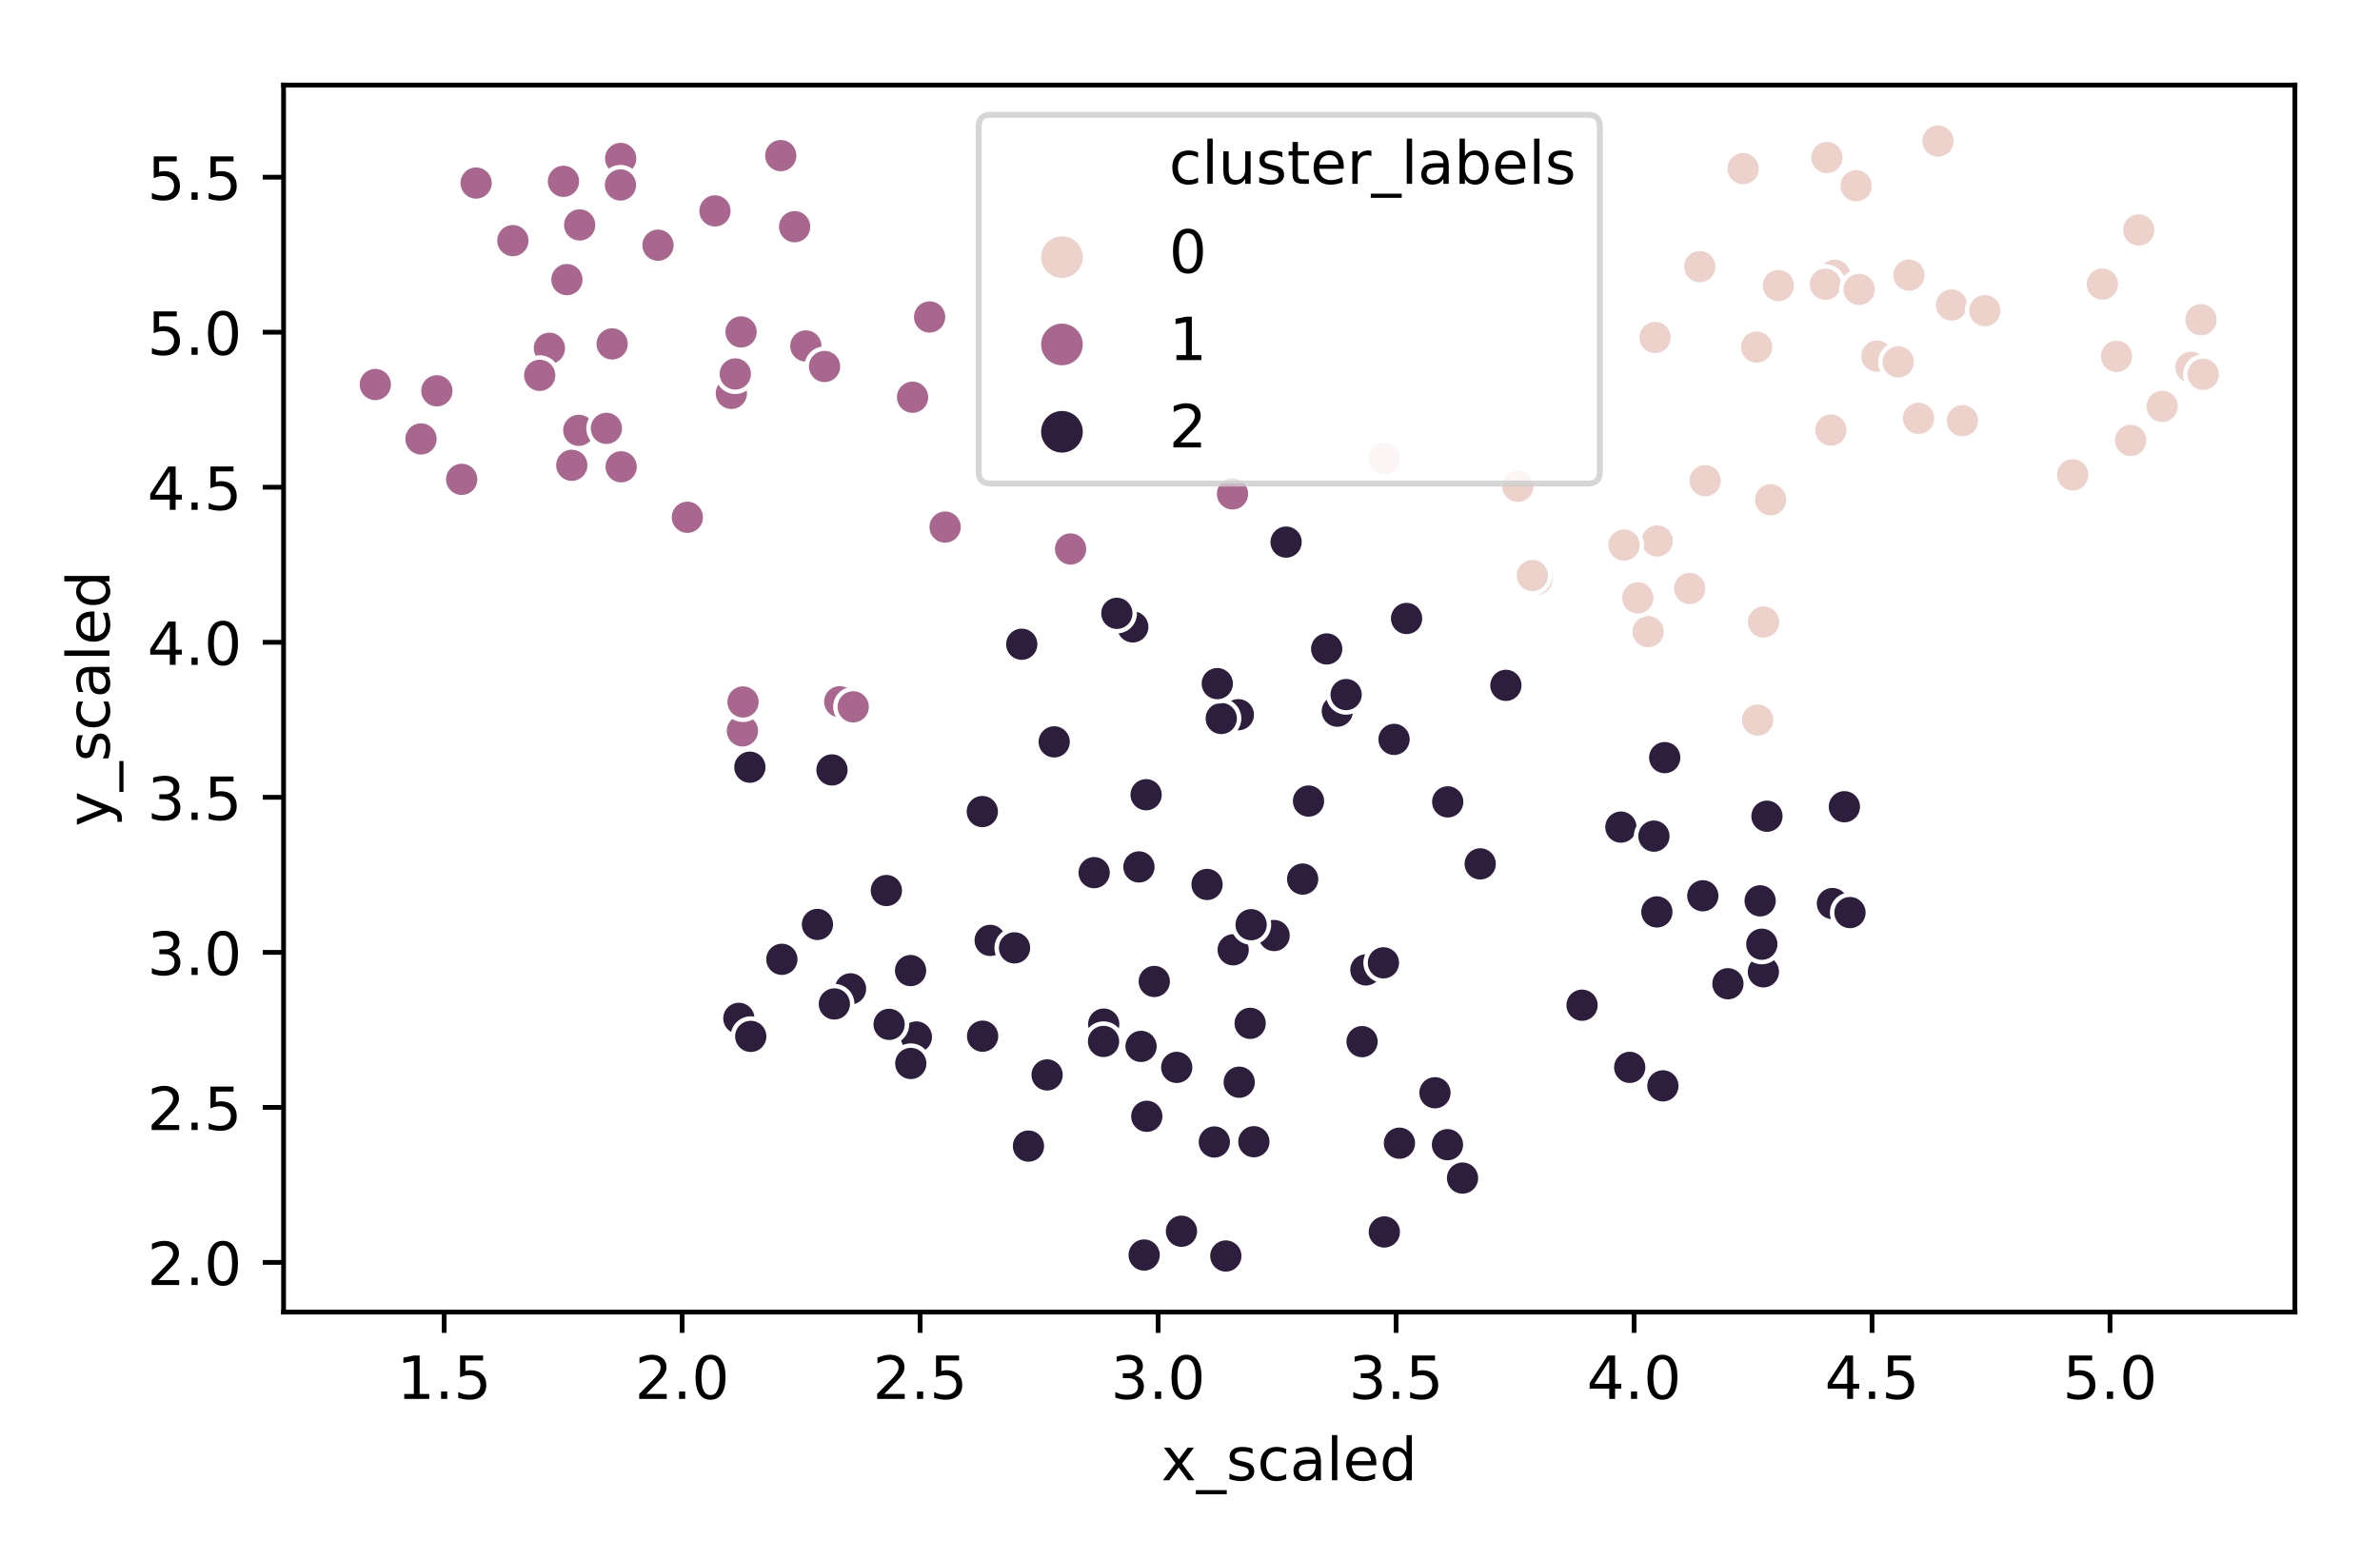 <?xml version="1.0" encoding="utf-8" standalone="no"?>
<!DOCTYPE svg PUBLIC "-//W3C//DTD SVG 1.1//EN"
  "http://www.w3.org/Graphics/SVG/1.1/DTD/svg11.dtd">
<!-- Created with matplotlib (https://matplotlib.org/) -->
<svg height="262pt" version="1.1" viewBox="0 0 400 262" width="400pt" xmlns="http://www.w3.org/2000/svg" xmlns:xlink="http://www.w3.org/1999/xlink">
 <defs>
  <style type="text/css">
*{stroke-linecap:butt;stroke-linejoin:round;}
  </style>
 </defs>
 <g id="figure_1">
  <g id="patch_1">
   <path d="M 0 262 
L 400 262 
L 400 0 
L 0 0 
z
" style="fill:#ffffff;"/>
  </g>
  <g id="axes_1">
   <g id="patch_2">
    <path d="M 47.659 220.566 
L 385.7 220.566 
L 385.7 14.3 
L 47.659 14.3 
z
" style="fill:#ffffff;"/>
   </g>
   <g id="PathCollection_1">
    <defs>
     <path d="M 0 3 
C 0.796 3 1.559 2.684 2.121 2.121 
C 2.684 1.559 3 0.796 3 0 
C 3 -0.796 2.684 -1.559 2.121 -2.121 
C 1.559 -2.684 0.796 -3 0 -3 
C -0.796 -3 -1.559 -2.684 -2.121 -2.121 
C -2.684 -1.559 -3 -0.796 -3 0 
C -3 0.796 -2.684 1.559 -2.121 2.121 
C -1.559 2.684 -0.796 3 0 3 
z
" id="C0_0_338208c3b7"/>
    </defs>
    <g clip-path="url(#pda9741f169)">
     <use style="fill:#2d1e3e;stroke:#ffffff;stroke-width:0.75;" x="131.404" xlink:href="#C0_0_338208c3b7" y="161.267"/>
    </g>
    <g clip-path="url(#pda9741f169)">
     <use style="fill:#2d1e3e;stroke:#ffffff;stroke-width:0.75;" x="154.012" xlink:href="#C0_0_338208c3b7" y="174.325"/>
    </g>
    <g clip-path="url(#pda9741f169)">
     <use style="fill:#a9678f;stroke:#ffffff;stroke-width:0.75;" x="141.134" xlink:href="#C0_0_338208c3b7" y="117.968"/>
    </g>
    <g clip-path="url(#pda9741f169)">
     <use style="fill:#a9678f;stroke:#ffffff;stroke-width:0.75;" x="124.472" xlink:href="#C0_0_338208c3b7" y="118.659"/>
    </g>
    <g clip-path="url(#pda9741f169)">
     <use style="fill:#2d1e3e;stroke:#ffffff;stroke-width:0.75;" x="278.469" xlink:href="#C0_0_338208c3b7" y="153.304"/>
    </g>
    <g clip-path="url(#pda9741f169)">
     <use style="fill:#2d1e3e;stroke:#ffffff;stroke-width:0.75;" x="235.199" xlink:href="#C0_0_338208c3b7" y="192.18"/>
    </g>
    <g clip-path="url(#pda9741f169)">
     <use style="fill:#2d1e3e;stroke:#ffffff;stroke-width:0.75;" x="124.177" xlink:href="#C0_0_338208c3b7" y="171.195"/>
    </g>
    <g clip-path="url(#pda9741f169)">
     <use style="fill:#2d1e3e;stroke:#ffffff;stroke-width:0.75;" x="243.314" xlink:href="#C0_0_338208c3b7" y="134.803"/>
    </g>
    <g clip-path="url(#pda9741f169)">
     <use style="fill:#2d1e3e;stroke:#ffffff;stroke-width:0.75;" x="309.978" xlink:href="#C0_0_338208c3b7" y="135.62"/>
    </g>
    <g clip-path="url(#pda9741f169)">
     <use style="fill:#2d1e3e;stroke:#ffffff;stroke-width:0.75;" x="232.66" xlink:href="#C0_0_338208c3b7" y="207.1"/>
    </g>
    <g clip-path="url(#pda9741f169)">
     <use style="fill:#2d1e3e;stroke:#ffffff;stroke-width:0.75;" x="307.972" xlink:href="#C0_0_338208c3b7" y="151.892"/>
    </g>
    <g clip-path="url(#pda9741f169)">
     <use style="fill:#2d1e3e;stroke:#ffffff;stroke-width:0.75;" x="126.03" xlink:href="#C0_0_338208c3b7" y="128.972"/>
    </g>
    <g clip-path="url(#pda9741f169)">
     <use style="fill:#edd1cb;stroke:#ffffff;stroke-width:0.75;" x="276.996" xlink:href="#C0_0_338208c3b7" y="106.189"/>
    </g>
    <g clip-path="url(#pda9741f169)">
     <use style="fill:#edd1cb;stroke:#ffffff;stroke-width:0.75;" x="278.517" xlink:href="#C0_0_338208c3b7" y="90.941"/>
    </g>
    <g clip-path="url(#pda9741f169)">
     <use style="fill:#2d1e3e;stroke:#ffffff;stroke-width:0.75;" x="148.969" xlink:href="#C0_0_338208c3b7" y="149.706"/>
    </g>
    <g clip-path="url(#pda9741f169)">
     <use style="fill:#a9678f;stroke:#ffffff;stroke-width:0.75;" x="207.145" xlink:href="#C0_0_338208c3b7" y="83.028"/>
    </g>
    <g clip-path="url(#pda9741f169)">
     <use style="fill:#2d1e3e;stroke:#ffffff;stroke-width:0.75;" x="139.826" xlink:href="#C0_0_338208c3b7" y="129.431"/>
    </g>
    <g clip-path="url(#pda9741f169)">
     <use style="fill:#2d1e3e;stroke:#ffffff;stroke-width:0.75;" x="296.966" xlink:href="#C0_0_338208c3b7" y="137.213"/>
    </g>
    <g clip-path="url(#pda9741f169)">
     <use style="fill:#2d1e3e;stroke:#ffffff;stroke-width:0.75;" x="153.073" xlink:href="#C0_0_338208c3b7" y="178.779"/>
    </g>
    <g clip-path="url(#pda9741f169)">
     <use style="fill:#2d1e3e;stroke:#ffffff;stroke-width:0.75;" x="296.367" xlink:href="#C0_0_338208c3b7" y="163.375"/>
    </g>
    <g clip-path="url(#pda9741f169)">
     <use style="fill:#2d1e3e;stroke:#ffffff;stroke-width:0.75;" x="171.724" xlink:href="#C0_0_338208c3b7" y="108.303"/>
    </g>
    <g clip-path="url(#pda9741f169)">
     <use style="fill:#2d1e3e;stroke:#ffffff;stroke-width:0.75;" x="207.256" xlink:href="#C0_0_338208c3b7" y="159.671"/>
    </g>
    <g clip-path="url(#pda9741f169)">
     <use style="fill:#2d1e3e;stroke:#ffffff;stroke-width:0.75;" x="172.851" xlink:href="#C0_0_338208c3b7" y="192.668"/>
    </g>
    <g clip-path="url(#pda9741f169)">
     <use style="fill:#2d1e3e;stroke:#ffffff;stroke-width:0.75;" x="224.761" xlink:href="#C0_0_338208c3b7" y="119.552"/>
    </g>
    <g clip-path="url(#pda9741f169)">
     <use style="fill:#2d1e3e;stroke:#ffffff;stroke-width:0.75;" x="190.383" xlink:href="#C0_0_338208c3b7" y="105.388"/>
    </g>
    <g clip-path="url(#pda9741f169)">
     <use style="fill:#2d1e3e;stroke:#ffffff;stroke-width:0.75;" x="153.038" xlink:href="#C0_0_338208c3b7" y="163.161"/>
    </g>
    <g clip-path="url(#pda9741f169)">
     <use style="fill:#2d1e3e;stroke:#ffffff;stroke-width:0.75;" x="248.775" xlink:href="#C0_0_338208c3b7" y="145.225"/>
    </g>
    <g clip-path="url(#pda9741f169)">
     <use style="fill:#2d1e3e;stroke:#ffffff;stroke-width:0.75;" x="226.239" xlink:href="#C0_0_338208c3b7" y="116.765"/>
    </g>
    <g clip-path="url(#pda9741f169)">
     <use style="fill:#2d1e3e;stroke:#ffffff;stroke-width:0.75;" x="185.498" xlink:href="#C0_0_338208c3b7" y="172.16"/>
    </g>
    <g clip-path="url(#pda9741f169)">
     <use style="fill:#2d1e3e;stroke:#ffffff;stroke-width:0.75;" x="165.094" xlink:href="#C0_0_338208c3b7" y="136.431"/>
    </g>
    <g clip-path="url(#pda9741f169)">
     <use style="fill:#2d1e3e;stroke:#ffffff;stroke-width:0.75;" x="234.295" xlink:href="#C0_0_338208c3b7" y="124.298"/>
    </g>
    <g clip-path="url(#pda9741f169)">
     <use style="fill:#2d1e3e;stroke:#ffffff;stroke-width:0.75;" x="193.997" xlink:href="#C0_0_338208c3b7" y="164.991"/>
    </g>
    <g clip-path="url(#pda9741f169)">
     <use style="fill:#2d1e3e;stroke:#ffffff;stroke-width:0.75;" x="236.4" xlink:href="#C0_0_338208c3b7" y="103.97"/>
    </g>
    <g clip-path="url(#pda9741f169)">
     <use style="fill:#2d1e3e;stroke:#ffffff;stroke-width:0.75;" x="229.559" xlink:href="#C0_0_338208c3b7" y="163.051"/>
    </g>
    <g clip-path="url(#pda9741f169)">
     <use style="fill:#2d1e3e;stroke:#ffffff;stroke-width:0.75;" x="232.509" xlink:href="#C0_0_338208c3b7" y="161.857"/>
    </g>
    <g clip-path="url(#pda9741f169)">
     <use style="fill:#2d1e3e;stroke:#ffffff;stroke-width:0.75;" x="286.185" xlink:href="#C0_0_338208c3b7" y="150.589"/>
    </g>
    <g clip-path="url(#pda9741f169)">
     <use style="fill:#2d1e3e;stroke:#ffffff;stroke-width:0.75;" x="295.82" xlink:href="#C0_0_338208c3b7" y="151.437"/>
    </g>
    <g clip-path="url(#pda9741f169)">
     <use style="fill:#2d1e3e;stroke:#ffffff;stroke-width:0.75;" x="214.138" xlink:href="#C0_0_338208c3b7" y="157.27"/>
    </g>
    <g clip-path="url(#pda9741f169)">
     <use style="fill:#2d1e3e;stroke:#ffffff;stroke-width:0.75;" x="208.126" xlink:href="#C0_0_338208c3b7" y="120.149"/>
    </g>
    <g clip-path="url(#pda9741f169)">
     <use style="fill:#2d1e3e;stroke:#ffffff;stroke-width:0.75;" x="205.253" xlink:href="#C0_0_338208c3b7" y="120.783"/>
    </g>
    <g clip-path="url(#pda9741f169)">
     <use style="fill:#2d1e3e;stroke:#ffffff;stroke-width:0.75;" x="187.707" xlink:href="#C0_0_338208c3b7" y="103.109"/>
    </g>
    <g clip-path="url(#pda9741f169)">
     <use style="fill:#edd1cb;stroke:#ffffff;stroke-width:0.75;" x="295.405" xlink:href="#C0_0_338208c3b7" y="121.045"/>
    </g>
    <g clip-path="url(#pda9741f169)">
     <use style="fill:#2d1e3e;stroke:#ffffff;stroke-width:0.75;" x="166.414" xlink:href="#C0_0_338208c3b7" y="158.088"/>
    </g>
    <g clip-path="url(#pda9741f169)">
     <use style="fill:#2d1e3e;stroke:#ffffff;stroke-width:0.75;" x="183.889" xlink:href="#C0_0_338208c3b7" y="146.698"/>
    </g>
    <g clip-path="url(#pda9741f169)">
     <use style="fill:#2d1e3e;stroke:#ffffff;stroke-width:0.75;" x="126.177" xlink:href="#C0_0_338208c3b7" y="174.226"/>
    </g>
    <g clip-path="url(#pda9741f169)">
     <use style="fill:#a9678f;stroke:#ffffff;stroke-width:0.75;" x="179.93" xlink:href="#C0_0_338208c3b7" y="92.288"/>
    </g>
    <g clip-path="url(#pda9741f169)">
     <use style="fill:#edd1cb;stroke:#ffffff;stroke-width:0.75;" x="275.256" xlink:href="#C0_0_338208c3b7" y="100.504"/>
    </g>
    <g clip-path="url(#pda9741f169)">
     <use style="fill:#2d1e3e;stroke:#ffffff;stroke-width:0.75;" x="204.585" xlink:href="#C0_0_338208c3b7" y="114.922"/>
    </g>
    <g clip-path="url(#pda9741f169)">
     <use style="fill:#2d1e3e;stroke:#ffffff;stroke-width:0.75;" x="202.867" xlink:href="#C0_0_338208c3b7" y="148.684"/>
    </g>
    <g clip-path="url(#pda9741f169)">
     <use style="fill:#2d1e3e;stroke:#ffffff;stroke-width:0.75;" x="218.934" xlink:href="#C0_0_338208c3b7" y="147.78"/>
    </g>
    <g clip-path="url(#pda9741f169)">
     <use style="fill:#2d1e3e;stroke:#ffffff;stroke-width:0.75;" x="191.774" xlink:href="#C0_0_338208c3b7" y="175.909"/>
    </g>
    <g clip-path="url(#pda9741f169)">
     <use style="fill:#2d1e3e;stroke:#ffffff;stroke-width:0.75;" x="206.023" xlink:href="#C0_0_338208c3b7" y="211.143"/>
    </g>
    <g clip-path="url(#pda9741f169)">
     <use style="fill:#2d1e3e;stroke:#ffffff;stroke-width:0.75;" x="216.151" xlink:href="#C0_0_338208c3b7" y="91.132"/>
    </g>
    <g clip-path="url(#pda9741f169)">
     <use style="fill:#2d1e3e;stroke:#ffffff;stroke-width:0.75;" x="149.431" xlink:href="#C0_0_338208c3b7" y="172.204"/>
    </g>
    <g clip-path="url(#pda9741f169)">
     <use style="fill:#edd1cb;stroke:#ffffff;stroke-width:0.75;" x="232.675" xlink:href="#C0_0_338208c3b7" y="77.086"/>
    </g>
    <g clip-path="url(#pda9741f169)">
     <use style="fill:#a9678f;stroke:#ffffff;stroke-width:0.75;" x="124.78" xlink:href="#C0_0_338208c3b7" y="122.866"/>
    </g>
    <g clip-path="url(#pda9741f169)">
     <use style="fill:#2d1e3e;stroke:#ffffff;stroke-width:0.75;" x="197.768" xlink:href="#C0_0_338208c3b7" y="179.438"/>
    </g>
    <g clip-path="url(#pda9741f169)">
     <use style="fill:#2d1e3e;stroke:#ffffff;stroke-width:0.75;" x="241.17" xlink:href="#C0_0_338208c3b7" y="183.7"/>
    </g>
    <g clip-path="url(#pda9741f169)">
     <use style="fill:#2d1e3e;stroke:#ffffff;stroke-width:0.75;" x="273.901" xlink:href="#C0_0_338208c3b7" y="179.432"/>
    </g>
    <g clip-path="url(#pda9741f169)">
     <use style="fill:#2d1e3e;stroke:#ffffff;stroke-width:0.75;" x="279.476" xlink:href="#C0_0_338208c3b7" y="182.542"/>
    </g>
    <g clip-path="url(#pda9741f169)">
     <use style="fill:#2d1e3e;stroke:#ffffff;stroke-width:0.75;" x="204.09" xlink:href="#C0_0_338208c3b7" y="191.979"/>
    </g>
    <g clip-path="url(#pda9741f169)">
     <use style="fill:#2d1e3e;stroke:#ffffff;stroke-width:0.75;" x="296.101" xlink:href="#C0_0_338208c3b7" y="158.73"/>
    </g>
    <g clip-path="url(#pda9741f169)">
     <use style="fill:#a9678f;stroke:#ffffff;stroke-width:0.75;" x="143.398" xlink:href="#C0_0_338208c3b7" y="118.825"/>
    </g>
    <g clip-path="url(#pda9741f169)">
     <use style="fill:#2d1e3e;stroke:#ffffff;stroke-width:0.75;" x="272.418" xlink:href="#C0_0_338208c3b7" y="139.045"/>
    </g>
    <g clip-path="url(#pda9741f169)">
     <use style="fill:#2d1e3e;stroke:#ffffff;stroke-width:0.75;" x="185.469" xlink:href="#C0_0_338208c3b7" y="175.077"/>
    </g>
    <g clip-path="url(#pda9741f169)">
     <use style="fill:#2d1e3e;stroke:#ffffff;stroke-width:0.75;" x="165.143" xlink:href="#C0_0_338208c3b7" y="174.192"/>
    </g>
    <g clip-path="url(#pda9741f169)">
     <use style="fill:#2d1e3e;stroke:#ffffff;stroke-width:0.75;" x="253.091" xlink:href="#C0_0_338208c3b7" y="115.213"/>
    </g>
    <g clip-path="url(#pda9741f169)">
     <use style="fill:#2d1e3e;stroke:#ffffff;stroke-width:0.75;" x="142.947" xlink:href="#C0_0_338208c3b7" y="166.232"/>
    </g>
    <g clip-path="url(#pda9741f169)">
     <use style="fill:#2d1e3e;stroke:#ffffff;stroke-width:0.75;" x="140.227" xlink:href="#C0_0_338208c3b7" y="168.772"/>
    </g>
    <g clip-path="url(#pda9741f169)">
     <use style="fill:#2d1e3e;stroke:#ffffff;stroke-width:0.75;" x="175.982" xlink:href="#C0_0_338208c3b7" y="180.704"/>
    </g>
    <g clip-path="url(#pda9741f169)">
     <use style="fill:#2d1e3e;stroke:#ffffff;stroke-width:0.75;" x="265.892" xlink:href="#C0_0_338208c3b7" y="168.983"/>
    </g>
    <g clip-path="url(#pda9741f169)">
     <use style="fill:#a9678f;stroke:#ffffff;stroke-width:0.75;" x="124.877" xlink:href="#C0_0_338208c3b7" y="118.005"/>
    </g>
    <g clip-path="url(#pda9741f169)">
     <use style="fill:#2d1e3e;stroke:#ffffff;stroke-width:0.75;" x="245.803" xlink:href="#C0_0_338208c3b7" y="198.045"/>
    </g>
    <g clip-path="url(#pda9741f169)">
     <use style="fill:#edd1cb;stroke:#ffffff;stroke-width:0.75;" x="296.396" xlink:href="#C0_0_338208c3b7" y="104.566"/>
    </g>
    <g clip-path="url(#pda9741f169)">
     <use style="fill:#2d1e3e;stroke:#ffffff;stroke-width:0.75;" x="192.296" xlink:href="#C0_0_338208c3b7" y="210.98"/>
    </g>
    <g clip-path="url(#pda9741f169)">
     <use style="fill:#edd1cb;stroke:#ffffff;stroke-width:0.75;" x="272.95" xlink:href="#C0_0_338208c3b7" y="91.625"/>
    </g>
    <g clip-path="url(#pda9741f169)">
     <use style="fill:#edd1cb;stroke:#ffffff;stroke-width:0.75;" x="258.31" xlink:href="#C0_0_338208c3b7" y="97.36"/>
    </g>
    <g clip-path="url(#pda9741f169)">
     <use style="fill:#edd1cb;stroke:#ffffff;stroke-width:0.75;" x="283.979" xlink:href="#C0_0_338208c3b7" y="98.925"/>
    </g>
    <g clip-path="url(#pda9741f169)">
     <use style="fill:#2d1e3e;stroke:#ffffff;stroke-width:0.75;" x="243.272" xlink:href="#C0_0_338208c3b7" y="192.428"/>
    </g>
    <g clip-path="url(#pda9741f169)">
     <use style="fill:#2d1e3e;stroke:#ffffff;stroke-width:0.75;" x="192.624" xlink:href="#C0_0_338208c3b7" y="133.599"/>
    </g>
    <g clip-path="url(#pda9741f169)">
     <use style="fill:#2d1e3e;stroke:#ffffff;stroke-width:0.75;" x="192.738" xlink:href="#C0_0_338208c3b7" y="187.661"/>
    </g>
    <g clip-path="url(#pda9741f169)">
     <use style="fill:#2d1e3e;stroke:#ffffff;stroke-width:0.75;" x="198.565" xlink:href="#C0_0_338208c3b7" y="206.982"/>
    </g>
    <g clip-path="url(#pda9741f169)">
     <use style="fill:#2d1e3e;stroke:#ffffff;stroke-width:0.75;" x="310.923" xlink:href="#C0_0_338208c3b7" y="153.412"/>
    </g>
    <g clip-path="url(#pda9741f169)">
     <use style="fill:#2d1e3e;stroke:#ffffff;stroke-width:0.75;" x="277.968" xlink:href="#C0_0_338208c3b7" y="140.563"/>
    </g>
    <g clip-path="url(#pda9741f169)">
     <use style="fill:#2d1e3e;stroke:#ffffff;stroke-width:0.75;" x="210.11" xlink:href="#C0_0_338208c3b7" y="172.032"/>
    </g>
    <g clip-path="url(#pda9741f169)">
     <use style="fill:#2d1e3e;stroke:#ffffff;stroke-width:0.75;" x="191.419" xlink:href="#C0_0_338208c3b7" y="145.737"/>
    </g>
    <g clip-path="url(#pda9741f169)">
     <use style="fill:#2d1e3e;stroke:#ffffff;stroke-width:0.75;" x="219.92" xlink:href="#C0_0_338208c3b7" y="134.664"/>
    </g>
    <g clip-path="url(#pda9741f169)">
     <use style="fill:#2d1e3e;stroke:#ffffff;stroke-width:0.75;" x="228.918" xlink:href="#C0_0_338208c3b7" y="175.107"/>
    </g>
    <g clip-path="url(#pda9741f169)">
     <use style="fill:#a9678f;stroke:#ffffff;stroke-width:0.75;" x="158.844" xlink:href="#C0_0_338208c3b7" y="88.604"/>
    </g>
    <g clip-path="url(#pda9741f169)">
     <use style="fill:#2d1e3e;stroke:#ffffff;stroke-width:0.75;" x="210.271" xlink:href="#C0_0_338208c3b7" y="155.448"/>
    </g>
    <g clip-path="url(#pda9741f169)">
     <use style="fill:#edd1cb;stroke:#ffffff;stroke-width:0.75;" x="257.541" xlink:href="#C0_0_338208c3b7" y="96.749"/>
    </g>
    <g clip-path="url(#pda9741f169)">
     <use style="fill:#2d1e3e;stroke:#ffffff;stroke-width:0.75;" x="170.511" xlink:href="#C0_0_338208c3b7" y="159.343"/>
    </g>
    <g clip-path="url(#pda9741f169)">
     <use style="fill:#2d1e3e;stroke:#ffffff;stroke-width:0.75;" x="290.407" xlink:href="#C0_0_338208c3b7" y="165.375"/>
    </g>
    <g clip-path="url(#pda9741f169)">
     <use style="fill:#2d1e3e;stroke:#ffffff;stroke-width:0.75;" x="137.387" xlink:href="#C0_0_338208c3b7" y="155.404"/>
    </g>
    <g clip-path="url(#pda9741f169)">
     <use style="fill:#2d1e3e;stroke:#ffffff;stroke-width:0.75;" x="208.271" xlink:href="#C0_0_338208c3b7" y="181.93"/>
    </g>
    <g clip-path="url(#pda9741f169)">
     <use style="fill:#2d1e3e;stroke:#ffffff;stroke-width:0.75;" x="177.176" xlink:href="#C0_0_338208c3b7" y="124.711"/>
    </g>
    <g clip-path="url(#pda9741f169)">
     <use style="fill:#edd1cb;stroke:#ffffff;stroke-width:0.75;" x="255.104" xlink:href="#C0_0_338208c3b7" y="81.749"/>
    </g>
    <g clip-path="url(#pda9741f169)">
     <use style="fill:#2d1e3e;stroke:#ffffff;stroke-width:0.75;" x="210.736" xlink:href="#C0_0_338208c3b7" y="191.932"/>
    </g>
    <g clip-path="url(#pda9741f169)">
     <use style="fill:#2d1e3e;stroke:#ffffff;stroke-width:0.75;" x="222.974" xlink:href="#C0_0_338208c3b7" y="109.092"/>
    </g>
    <g clip-path="url(#pda9741f169)">
     <use style="fill:#2d1e3e;stroke:#ffffff;stroke-width:0.75;" x="279.785" xlink:href="#C0_0_338208c3b7" y="127.363"/>
    </g>
    <g clip-path="url(#pda9741f169)">
     <use style="fill:#a9678f;stroke:#ffffff;stroke-width:0.75;" x="94.701" xlink:href="#C0_0_338208c3b7" y="30.482"/>
    </g>
    <g clip-path="url(#pda9741f169)">
     <use style="fill:#a9678f;stroke:#ffffff;stroke-width:0.75;" x="95.281" xlink:href="#C0_0_338208c3b7" y="47.005"/>
    </g>
    <g clip-path="url(#pda9741f169)">
     <use style="fill:#a9678f;stroke:#ffffff;stroke-width:0.75;" x="124.551" xlink:href="#C0_0_338208c3b7" y="55.799"/>
    </g>
    <g clip-path="url(#pda9741f169)">
     <use style="fill:#a9678f;stroke:#ffffff;stroke-width:0.75;" x="96.099" xlink:href="#C0_0_338208c3b7" y="78.216"/>
    </g>
    <g clip-path="url(#pda9741f169)">
     <use style="fill:#a9678f;stroke:#ffffff;stroke-width:0.75;" x="63.078" xlink:href="#C0_0_338208c3b7" y="64.642"/>
    </g>
    <g clip-path="url(#pda9741f169)">
     <use style="fill:#a9678f;stroke:#ffffff;stroke-width:0.75;" x="135.437" xlink:href="#C0_0_338208c3b7" y="58.161"/>
    </g>
    <g clip-path="url(#pda9741f169)">
     <use style="fill:#a9678f;stroke:#ffffff;stroke-width:0.75;" x="97.278" xlink:href="#C0_0_338208c3b7" y="72.344"/>
    </g>
    <g clip-path="url(#pda9741f169)">
     <use style="fill:#a9678f;stroke:#ffffff;stroke-width:0.75;" x="156.237" xlink:href="#C0_0_338208c3b7" y="53.289"/>
    </g>
    <g clip-path="url(#pda9741f169)">
     <use style="fill:#a9678f;stroke:#ffffff;stroke-width:0.75;" x="97.424" xlink:href="#C0_0_338208c3b7" y="37.814"/>
    </g>
    <g clip-path="url(#pda9741f169)">
     <use style="fill:#a9678f;stroke:#ffffff;stroke-width:0.75;" x="70.758" xlink:href="#C0_0_338208c3b7" y="73.789"/>
    </g>
    <g clip-path="url(#pda9741f169)">
     <use style="fill:#a9678f;stroke:#ffffff;stroke-width:0.75;" x="77.593" xlink:href="#C0_0_338208c3b7" y="80.584"/>
    </g>
    <g clip-path="url(#pda9741f169)">
     <use style="fill:#a9678f;stroke:#ffffff;stroke-width:0.75;" x="104.314" xlink:href="#C0_0_338208c3b7" y="26.637"/>
    </g>
    <g clip-path="url(#pda9741f169)">
     <use style="fill:#a9678f;stroke:#ffffff;stroke-width:0.75;" x="131.222" xlink:href="#C0_0_338208c3b7" y="26.16"/>
    </g>
    <g clip-path="url(#pda9741f169)">
     <use style="fill:#a9678f;stroke:#ffffff;stroke-width:0.75;" x="101.913" xlink:href="#C0_0_338208c3b7" y="72.011"/>
    </g>
    <g clip-path="url(#pda9741f169)">
     <use style="fill:#a9678f;stroke:#ffffff;stroke-width:0.75;" x="153.37" xlink:href="#C0_0_338208c3b7" y="66.78"/>
    </g>
    <g clip-path="url(#pda9741f169)">
     <use style="fill:#a9678f;stroke:#ffffff;stroke-width:0.75;" x="110.587" xlink:href="#C0_0_338208c3b7" y="41.222"/>
    </g>
    <g clip-path="url(#pda9741f169)">
     <use style="fill:#a9678f;stroke:#ffffff;stroke-width:0.75;" x="102.88" xlink:href="#C0_0_338208c3b7" y="57.816"/>
    </g>
    <g clip-path="url(#pda9741f169)">
     <use style="fill:#a9678f;stroke:#ffffff;stroke-width:0.75;" x="120.162" xlink:href="#C0_0_338208c3b7" y="35.454"/>
    </g>
    <g clip-path="url(#pda9741f169)">
     <use style="fill:#a9678f;stroke:#ffffff;stroke-width:0.75;" x="86.196" xlink:href="#C0_0_338208c3b7" y="40.453"/>
    </g>
    <g clip-path="url(#pda9741f169)">
     <use style="fill:#a9678f;stroke:#ffffff;stroke-width:0.75;" x="104.28" xlink:href="#C0_0_338208c3b7" y="31.1"/>
    </g>
    <g clip-path="url(#pda9741f169)">
     <use style="fill:#a9678f;stroke:#ffffff;stroke-width:0.75;" x="122.915" xlink:href="#C0_0_338208c3b7" y="66.131"/>
    </g>
    <g clip-path="url(#pda9741f169)">
     <use style="fill:#a9678f;stroke:#ffffff;stroke-width:0.75;" x="92.336" xlink:href="#C0_0_338208c3b7" y="58.553"/>
    </g>
    <g clip-path="url(#pda9741f169)">
     <use style="fill:#a9678f;stroke:#ffffff;stroke-width:0.75;" x="104.396" xlink:href="#C0_0_338208c3b7" y="78.471"/>
    </g>
    <g clip-path="url(#pda9741f169)">
     <use style="fill:#a9678f;stroke:#ffffff;stroke-width:0.75;" x="90.708" xlink:href="#C0_0_338208c3b7" y="63.098"/>
    </g>
    <g clip-path="url(#pda9741f169)">
     <use style="fill:#a9678f;stroke:#ffffff;stroke-width:0.75;" x="133.551" xlink:href="#C0_0_338208c3b7" y="38.114"/>
    </g>
    <g clip-path="url(#pda9741f169)">
     <use style="fill:#a9678f;stroke:#ffffff;stroke-width:0.75;" x="80.019" xlink:href="#C0_0_338208c3b7" y="30.773"/>
    </g>
    <g clip-path="url(#pda9741f169)">
     <use style="fill:#a9678f;stroke:#ffffff;stroke-width:0.75;" x="115.524" xlink:href="#C0_0_338208c3b7" y="86.959"/>
    </g>
    <g clip-path="url(#pda9741f169)">
     <use style="fill:#a9678f;stroke:#ffffff;stroke-width:0.75;" x="123.579" xlink:href="#C0_0_338208c3b7" y="62.863"/>
    </g>
    <g clip-path="url(#pda9741f169)">
     <use style="fill:#a9678f;stroke:#ffffff;stroke-width:0.75;" x="73.422" xlink:href="#C0_0_338208c3b7" y="65.697"/>
    </g>
    <g clip-path="url(#pda9741f169)">
     <use style="fill:#a9678f;stroke:#ffffff;stroke-width:0.75;" x="138.581" xlink:href="#C0_0_338208c3b7" y="61.611"/>
    </g>
    <g clip-path="url(#pda9741f169)">
     <use style="fill:#edd1cb;stroke:#ffffff;stroke-width:0.75;" x="320.83" xlink:href="#C0_0_338208c3b7" y="46.254"/>
    </g>
    <g clip-path="url(#pda9741f169)">
     <use style="fill:#edd1cb;stroke:#ffffff;stroke-width:0.75;" x="369.912" xlink:href="#C0_0_338208c3b7" y="53.749"/>
    </g>
    <g clip-path="url(#pda9741f169)">
     <use style="fill:#edd1cb;stroke:#ffffff;stroke-width:0.75;" x="297.585" xlink:href="#C0_0_338208c3b7" y="84.021"/>
    </g>
    <g clip-path="url(#pda9741f169)">
     <use style="fill:#edd1cb;stroke:#ffffff;stroke-width:0.75;" x="311.965" xlink:href="#C0_0_338208c3b7" y="31.234"/>
    </g>
    <g clip-path="url(#pda9741f169)">
     <use style="fill:#edd1cb;stroke:#ffffff;stroke-width:0.75;" x="353.34" xlink:href="#C0_0_338208c3b7" y="47.761"/>
    </g>
    <g clip-path="url(#pda9741f169)">
     <use style="fill:#edd1cb;stroke:#ffffff;stroke-width:0.75;" x="368.237" xlink:href="#C0_0_338208c3b7" y="61.746"/>
    </g>
    <g clip-path="url(#pda9741f169)">
     <use style="fill:#edd1cb;stroke:#ffffff;stroke-width:0.75;" x="292.966" xlink:href="#C0_0_338208c3b7" y="28.352"/>
    </g>
    <g clip-path="url(#pda9741f169)">
     <use style="fill:#edd1cb;stroke:#ffffff;stroke-width:0.75;" x="325.71" xlink:href="#C0_0_338208c3b7" y="23.722"/>
    </g>
    <g clip-path="url(#pda9741f169)">
     <use style="fill:#edd1cb;stroke:#ffffff;stroke-width:0.75;" x="363.392" xlink:href="#C0_0_338208c3b7" y="68.312"/>
    </g>
    <g clip-path="url(#pda9741f169)">
     <use style="fill:#edd1cb;stroke:#ffffff;stroke-width:0.75;" x="286.583" xlink:href="#C0_0_338208c3b7" y="80.811"/>
    </g>
    <g clip-path="url(#pda9741f169)">
     <use style="fill:#edd1cb;stroke:#ffffff;stroke-width:0.75;" x="307.042" xlink:href="#C0_0_338208c3b7" y="26.487"/>
    </g>
    <g clip-path="url(#pda9741f169)">
     <use style="fill:#edd1cb;stroke:#ffffff;stroke-width:0.75;" x="315.448" xlink:href="#C0_0_338208c3b7" y="59.868"/>
    </g>
    <g clip-path="url(#pda9741f169)">
     <use style="fill:#edd1cb;stroke:#ffffff;stroke-width:0.75;" x="308.359" xlink:href="#C0_0_338208c3b7" y="46.285"/>
    </g>
    <g clip-path="url(#pda9741f169)">
     <use style="fill:#edd1cb;stroke:#ffffff;stroke-width:0.75;" x="355.729" xlink:href="#C0_0_338208c3b7" y="59.908"/>
    </g>
    <g clip-path="url(#pda9741f169)">
     <use style="fill:#edd1cb;stroke:#ffffff;stroke-width:0.75;" x="278.162" xlink:href="#C0_0_338208c3b7" y="56.731"/>
    </g>
    <g clip-path="url(#pda9741f169)">
     <use style="fill:#edd1cb;stroke:#ffffff;stroke-width:0.75;" x="306.789" xlink:href="#C0_0_338208c3b7" y="47.782"/>
    </g>
    <g clip-path="url(#pda9741f169)">
     <use style="fill:#edd1cb;stroke:#ffffff;stroke-width:0.75;" x="329.83" xlink:href="#C0_0_338208c3b7" y="70.727"/>
    </g>
    <g clip-path="url(#pda9741f169)">
     <use style="fill:#edd1cb;stroke:#ffffff;stroke-width:0.75;" x="295.23" xlink:href="#C0_0_338208c3b7" y="58.348"/>
    </g>
    <g clip-path="url(#pda9741f169)">
     <use style="fill:#edd1cb;stroke:#ffffff;stroke-width:0.75;" x="359.453" xlink:href="#C0_0_338208c3b7" y="38.669"/>
    </g>
    <g clip-path="url(#pda9741f169)">
     <use style="fill:#edd1cb;stroke:#ffffff;stroke-width:0.75;" x="370.281" xlink:href="#C0_0_338208c3b7" y="62.922"/>
    </g>
    <g clip-path="url(#pda9741f169)">
     <use style="fill:#edd1cb;stroke:#ffffff;stroke-width:0.75;" x="358.093" xlink:href="#C0_0_338208c3b7" y="74.034"/>
    </g>
    <g clip-path="url(#pda9741f169)">
     <use style="fill:#edd1cb;stroke:#ffffff;stroke-width:0.75;" x="312.464" xlink:href="#C0_0_338208c3b7" y="48.652"/>
    </g>
    <g clip-path="url(#pda9741f169)">
     <use style="fill:#edd1cb;stroke:#ffffff;stroke-width:0.75;" x="298.886" xlink:href="#C0_0_338208c3b7" y="48.015"/>
    </g>
    <g clip-path="url(#pda9741f169)">
     <use style="fill:#edd1cb;stroke:#ffffff;stroke-width:0.75;" x="327.995" xlink:href="#C0_0_338208c3b7" y="51.274"/>
    </g>
    <g clip-path="url(#pda9741f169)">
     <use style="fill:#edd1cb;stroke:#ffffff;stroke-width:0.75;" x="319.026" xlink:href="#C0_0_338208c3b7" y="60.836"/>
    </g>
    <g clip-path="url(#pda9741f169)">
     <use style="fill:#edd1cb;stroke:#ffffff;stroke-width:0.75;" x="322.457" xlink:href="#C0_0_338208c3b7" y="70.326"/>
    </g>
    <g clip-path="url(#pda9741f169)">
     <use style="fill:#edd1cb;stroke:#ffffff;stroke-width:0.75;" x="333.586" xlink:href="#C0_0_338208c3b7" y="52.226"/>
    </g>
    <g clip-path="url(#pda9741f169)">
     <use style="fill:#edd1cb;stroke:#ffffff;stroke-width:0.75;" x="307.72" xlink:href="#C0_0_338208c3b7" y="72.296"/>
    </g>
    <g clip-path="url(#pda9741f169)">
     <use style="fill:#edd1cb;stroke:#ffffff;stroke-width:0.75;" x="285.681" xlink:href="#C0_0_338208c3b7" y="44.827"/>
    </g>
    <g clip-path="url(#pda9741f169)">
     <use style="fill:#edd1cb;stroke:#ffffff;stroke-width:0.75;" x="348.354" xlink:href="#C0_0_338208c3b7" y="79.832"/>
    </g>
   </g>
   <g id="PathCollection_2"/>
   <g id="PathCollection_3"/>
   <g id="PathCollection_4"/>
   <g id="PathCollection_5"/>
   <g id="matplotlib.axis_1">
    <g id="xtick_1">
     <g id="line2d_1">
      <defs>
       <path d="M 0 0 
L 0 3.5 
" id="m80953f528a" style="stroke:#000000;stroke-width:0.8;"/>
      </defs>
      <g>
       <use style="stroke:#000000;stroke-width:0.8;" x="74.652" xlink:href="#m80953f528a" y="220.566"/>
      </g>
     </g>
     <g id="text_1">
      <!-- 1.5 -->
      <defs>
       <path d="M 12.406 8.297 
L 28.516 8.297 
L 28.516 63.922 
L 10.984 60.406 
L 10.984 69.391 
L 28.422 72.906 
L 38.281 72.906 
L 38.281 8.297 
L 54.391 8.297 
L 54.391 0 
L 12.406 0 
z
" id="DejaVuSans-49"/>
       <path d="M 10.688 12.406 
L 21 12.406 
L 21 0 
L 10.688 0 
z
" id="DejaVuSans-46"/>
       <path d="M 10.797 72.906 
L 49.516 72.906 
L 49.516 64.594 
L 19.828 64.594 
L 19.828 46.734 
Q 21.969 47.469 24.109 47.828 
Q 26.266 48.188 28.422 48.188 
Q 40.625 48.188 47.75 41.5 
Q 54.891 34.812 54.891 23.391 
Q 54.891 11.625 47.562 5.094 
Q 40.234 -1.422 26.906 -1.422 
Q 22.312 -1.422 17.547 -0.641 
Q 12.797 0.141 7.719 1.703 
L 7.719 11.625 
Q 12.109 9.234 16.797 8.062 
Q 21.484 6.891 26.703 6.891 
Q 35.156 6.891 40.078 11.328 
Q 45.016 15.766 45.016 23.391 
Q 45.016 31 40.078 35.438 
Q 35.156 39.891 26.703 39.891 
Q 22.75 39.891 18.812 39.016 
Q 14.891 38.141 10.797 36.281 
z
" id="DejaVuSans-53"/>
      </defs>
      <g transform="translate(66.7 235.164)scale(0.1 -0.1)">
       <use xlink:href="#DejaVuSans-49"/>
       <use x="63.623" xlink:href="#DejaVuSans-46"/>
       <use x="95.41" xlink:href="#DejaVuSans-53"/>
      </g>
     </g>
    </g>
    <g id="xtick_2">
     <g id="line2d_2">
      <g>
       <use style="stroke:#000000;stroke-width:0.8;" x="114.648" xlink:href="#m80953f528a" y="220.566"/>
      </g>
     </g>
     <g id="text_2">
      <!-- 2.0 -->
      <defs>
       <path d="M 19.188 8.297 
L 53.609 8.297 
L 53.609 0 
L 7.328 0 
L 7.328 8.297 
Q 12.938 14.109 22.625 23.891 
Q 32.328 33.688 34.812 36.531 
Q 39.547 41.844 41.422 45.531 
Q 43.312 49.219 43.312 52.781 
Q 43.312 58.594 39.234 62.25 
Q 35.156 65.922 28.609 65.922 
Q 23.969 65.922 18.812 64.312 
Q 13.672 62.703 7.812 59.422 
L 7.812 69.391 
Q 13.766 71.781 18.938 73 
Q 24.125 74.219 28.422 74.219 
Q 39.75 74.219 46.484 68.547 
Q 53.219 62.891 53.219 53.422 
Q 53.219 48.922 51.531 44.891 
Q 49.859 40.875 45.406 35.406 
Q 44.188 33.984 37.641 27.219 
Q 31.109 20.453 19.188 8.297 
z
" id="DejaVuSans-50"/>
       <path d="M 31.781 66.406 
Q 24.172 66.406 20.328 58.906 
Q 16.5 51.422 16.5 36.375 
Q 16.5 21.391 20.328 13.891 
Q 24.172 6.391 31.781 6.391 
Q 39.453 6.391 43.281 13.891 
Q 47.125 21.391 47.125 36.375 
Q 47.125 51.422 43.281 58.906 
Q 39.453 66.406 31.781 66.406 
z
M 31.781 74.219 
Q 44.047 74.219 50.516 64.516 
Q 56.984 54.828 56.984 36.375 
Q 56.984 17.969 50.516 8.266 
Q 44.047 -1.422 31.781 -1.422 
Q 19.531 -1.422 13.062 8.266 
Q 6.594 17.969 6.594 36.375 
Q 6.594 54.828 13.062 64.516 
Q 19.531 74.219 31.781 74.219 
z
" id="DejaVuSans-48"/>
      </defs>
      <g transform="translate(106.697 235.164)scale(0.1 -0.1)">
       <use xlink:href="#DejaVuSans-50"/>
       <use x="63.623" xlink:href="#DejaVuSans-46"/>
       <use x="95.41" xlink:href="#DejaVuSans-48"/>
      </g>
     </g>
    </g>
    <g id="xtick_3">
     <g id="line2d_3">
      <g>
       <use style="stroke:#000000;stroke-width:0.8;" x="154.645" xlink:href="#m80953f528a" y="220.566"/>
      </g>
     </g>
     <g id="text_3">
      <!-- 2.5 -->
      <g transform="translate(146.693 235.164)scale(0.1 -0.1)">
       <use xlink:href="#DejaVuSans-50"/>
       <use x="63.623" xlink:href="#DejaVuSans-46"/>
       <use x="95.41" xlink:href="#DejaVuSans-53"/>
      </g>
     </g>
    </g>
    <g id="xtick_4">
     <g id="line2d_4">
      <g>
       <use style="stroke:#000000;stroke-width:0.8;" x="194.641" xlink:href="#m80953f528a" y="220.566"/>
      </g>
     </g>
     <g id="text_4">
      <!-- 3.0 -->
      <defs>
       <path d="M 40.578 39.312 
Q 47.656 37.797 51.625 33 
Q 55.609 28.219 55.609 21.188 
Q 55.609 10.406 48.188 4.484 
Q 40.766 -1.422 27.094 -1.422 
Q 22.516 -1.422 17.656 -0.516 
Q 12.797 0.391 7.625 2.203 
L 7.625 11.719 
Q 11.719 9.328 16.594 8.109 
Q 21.484 6.891 26.812 6.891 
Q 36.078 6.891 40.938 10.547 
Q 45.797 14.203 45.797 21.188 
Q 45.797 27.641 41.281 31.266 
Q 36.766 34.906 28.719 34.906 
L 20.219 34.906 
L 20.219 43.016 
L 29.109 43.016 
Q 36.375 43.016 40.234 45.922 
Q 44.094 48.828 44.094 54.297 
Q 44.094 59.906 40.109 62.906 
Q 36.141 65.922 28.719 65.922 
Q 24.656 65.922 20.016 65.031 
Q 15.375 64.156 9.812 62.312 
L 9.812 71.094 
Q 15.438 72.656 20.344 73.438 
Q 25.25 74.219 29.594 74.219 
Q 40.828 74.219 47.359 69.109 
Q 53.906 64.016 53.906 55.328 
Q 53.906 49.266 50.438 45.094 
Q 46.969 40.922 40.578 39.312 
z
" id="DejaVuSans-51"/>
      </defs>
      <g transform="translate(186.69 235.164)scale(0.1 -0.1)">
       <use xlink:href="#DejaVuSans-51"/>
       <use x="63.623" xlink:href="#DejaVuSans-46"/>
       <use x="95.41" xlink:href="#DejaVuSans-48"/>
      </g>
     </g>
    </g>
    <g id="xtick_5">
     <g id="line2d_5">
      <g>
       <use style="stroke:#000000;stroke-width:0.8;" x="234.638" xlink:href="#m80953f528a" y="220.566"/>
      </g>
     </g>
     <g id="text_5">
      <!-- 3.5 -->
      <g transform="translate(226.686 235.164)scale(0.1 -0.1)">
       <use xlink:href="#DejaVuSans-51"/>
       <use x="63.623" xlink:href="#DejaVuSans-46"/>
       <use x="95.41" xlink:href="#DejaVuSans-53"/>
      </g>
     </g>
    </g>
    <g id="xtick_6">
     <g id="line2d_6">
      <g>
       <use style="stroke:#000000;stroke-width:0.8;" x="274.634" xlink:href="#m80953f528a" y="220.566"/>
      </g>
     </g>
     <g id="text_6">
      <!-- 4.0 -->
      <defs>
       <path d="M 37.797 64.312 
L 12.891 25.391 
L 37.797 25.391 
z
M 35.203 72.906 
L 47.609 72.906 
L 47.609 25.391 
L 58.016 25.391 
L 58.016 17.188 
L 47.609 17.188 
L 47.609 0 
L 37.797 0 
L 37.797 17.188 
L 4.891 17.188 
L 4.891 26.703 
z
" id="DejaVuSans-52"/>
      </defs>
      <g transform="translate(266.683 235.164)scale(0.1 -0.1)">
       <use xlink:href="#DejaVuSans-52"/>
       <use x="63.623" xlink:href="#DejaVuSans-46"/>
       <use x="95.41" xlink:href="#DejaVuSans-48"/>
      </g>
     </g>
    </g>
    <g id="xtick_7">
     <g id="line2d_7">
      <g>
       <use style="stroke:#000000;stroke-width:0.8;" x="314.631" xlink:href="#m80953f528a" y="220.566"/>
      </g>
     </g>
     <g id="text_7">
      <!-- 4.5 -->
      <g transform="translate(306.679 235.164)scale(0.1 -0.1)">
       <use xlink:href="#DejaVuSans-52"/>
       <use x="63.623" xlink:href="#DejaVuSans-46"/>
       <use x="95.41" xlink:href="#DejaVuSans-53"/>
      </g>
     </g>
    </g>
    <g id="xtick_8">
     <g id="line2d_8">
      <g>
       <use style="stroke:#000000;stroke-width:0.8;" x="354.627" xlink:href="#m80953f528a" y="220.566"/>
      </g>
     </g>
     <g id="text_8">
      <!-- 5.0 -->
      <g transform="translate(346.676 235.164)scale(0.1 -0.1)">
       <use xlink:href="#DejaVuSans-53"/>
       <use x="63.623" xlink:href="#DejaVuSans-46"/>
       <use x="95.41" xlink:href="#DejaVuSans-48"/>
      </g>
     </g>
    </g>
    <g id="text_9">
     <!-- x_scaled -->
     <defs>
      <path d="M 54.891 54.688 
L 35.109 28.078 
L 55.906 0 
L 45.312 0 
L 29.391 21.484 
L 13.484 0 
L 2.875 0 
L 24.125 28.609 
L 4.688 54.688 
L 15.281 54.688 
L 29.781 35.203 
L 44.281 54.688 
z
" id="DejaVuSans-120"/>
      <path d="M 50.984 -16.609 
L 50.984 -23.578 
L -0.984 -23.578 
L -0.984 -16.609 
z
" id="DejaVuSans-95"/>
      <path d="M 44.281 53.078 
L 44.281 44.578 
Q 40.484 46.531 36.375 47.5 
Q 32.281 48.484 27.875 48.484 
Q 21.188 48.484 17.844 46.438 
Q 14.5 44.391 14.5 40.281 
Q 14.5 37.156 16.891 35.375 
Q 19.281 33.594 26.516 31.984 
L 29.594 31.297 
Q 39.156 29.25 43.188 25.516 
Q 47.219 21.781 47.219 15.094 
Q 47.219 7.469 41.188 3.016 
Q 35.156 -1.422 24.609 -1.422 
Q 20.219 -1.422 15.453 -0.562 
Q 10.688 0.297 5.422 2 
L 5.422 11.281 
Q 10.406 8.688 15.234 7.391 
Q 20.062 6.109 24.812 6.109 
Q 31.156 6.109 34.562 8.281 
Q 37.984 10.453 37.984 14.406 
Q 37.984 18.062 35.516 20.016 
Q 33.062 21.969 24.703 23.781 
L 21.578 24.516 
Q 13.234 26.266 9.516 29.906 
Q 5.812 33.547 5.812 39.891 
Q 5.812 47.609 11.281 51.797 
Q 16.75 56 26.812 56 
Q 31.781 56 36.172 55.266 
Q 40.578 54.547 44.281 53.078 
z
" id="DejaVuSans-115"/>
      <path d="M 48.781 52.594 
L 48.781 44.188 
Q 44.969 46.297 41.141 47.344 
Q 37.312 48.391 33.406 48.391 
Q 24.656 48.391 19.812 42.844 
Q 14.984 37.312 14.984 27.297 
Q 14.984 17.281 19.812 11.734 
Q 24.656 6.203 33.406 6.203 
Q 37.312 6.203 41.141 7.25 
Q 44.969 8.297 48.781 10.406 
L 48.781 2.094 
Q 45.016 0.344 40.984 -0.531 
Q 36.969 -1.422 32.422 -1.422 
Q 20.062 -1.422 12.781 6.344 
Q 5.516 14.109 5.516 27.297 
Q 5.516 40.672 12.859 48.328 
Q 20.219 56 33.016 56 
Q 37.156 56 41.109 55.141 
Q 45.062 54.297 48.781 52.594 
z
" id="DejaVuSans-99"/>
      <path d="M 34.281 27.484 
Q 23.391 27.484 19.188 25 
Q 14.984 22.516 14.984 16.5 
Q 14.984 11.719 18.141 8.906 
Q 21.297 6.109 26.703 6.109 
Q 34.188 6.109 38.703 11.406 
Q 43.219 16.703 43.219 25.484 
L 43.219 27.484 
z
M 52.203 31.203 
L 52.203 0 
L 43.219 0 
L 43.219 8.297 
Q 40.141 3.328 35.547 0.953 
Q 30.953 -1.422 24.312 -1.422 
Q 15.922 -1.422 10.953 3.297 
Q 6 8.016 6 15.922 
Q 6 25.141 12.172 29.828 
Q 18.359 34.516 30.609 34.516 
L 43.219 34.516 
L 43.219 35.406 
Q 43.219 41.609 39.141 45 
Q 35.062 48.391 27.688 48.391 
Q 23 48.391 18.547 47.266 
Q 14.109 46.141 10.016 43.891 
L 10.016 52.203 
Q 14.938 54.109 19.578 55.047 
Q 24.219 56 28.609 56 
Q 40.484 56 46.344 49.844 
Q 52.203 43.703 52.203 31.203 
z
" id="DejaVuSans-97"/>
      <path d="M 9.422 75.984 
L 18.406 75.984 
L 18.406 0 
L 9.422 0 
z
" id="DejaVuSans-108"/>
      <path d="M 56.203 29.594 
L 56.203 25.203 
L 14.891 25.203 
Q 15.484 15.922 20.484 11.062 
Q 25.484 6.203 34.422 6.203 
Q 39.594 6.203 44.453 7.469 
Q 49.312 8.734 54.109 11.281 
L 54.109 2.781 
Q 49.266 0.734 44.188 -0.344 
Q 39.109 -1.422 33.891 -1.422 
Q 20.797 -1.422 13.156 6.188 
Q 5.516 13.812 5.516 26.812 
Q 5.516 40.234 12.766 48.109 
Q 20.016 56 32.328 56 
Q 43.359 56 49.781 48.891 
Q 56.203 41.797 56.203 29.594 
z
M 47.219 32.234 
Q 47.125 39.594 43.094 43.984 
Q 39.062 48.391 32.422 48.391 
Q 24.906 48.391 20.391 44.141 
Q 15.875 39.891 15.188 32.172 
z
" id="DejaVuSans-101"/>
      <path d="M 45.406 46.391 
L 45.406 75.984 
L 54.391 75.984 
L 54.391 0 
L 45.406 0 
L 45.406 8.203 
Q 42.578 3.328 38.25 0.953 
Q 33.938 -1.422 27.875 -1.422 
Q 17.969 -1.422 11.734 6.484 
Q 5.516 14.406 5.516 27.297 
Q 5.516 40.188 11.734 48.094 
Q 17.969 56 27.875 56 
Q 33.938 56 38.25 53.625 
Q 42.578 51.266 45.406 46.391 
z
M 14.797 27.297 
Q 14.797 17.391 18.875 11.75 
Q 22.953 6.109 30.078 6.109 
Q 37.203 6.109 41.297 11.75 
Q 45.406 17.391 45.406 27.297 
Q 45.406 37.203 41.297 42.844 
Q 37.203 48.484 30.078 48.484 
Q 22.953 48.484 18.875 42.844 
Q 14.797 37.203 14.797 27.297 
z
" id="DejaVuSans-100"/>
     </defs>
     <g transform="translate(195.162 248.842)scale(0.1 -0.1)">
      <use xlink:href="#DejaVuSans-120"/>
      <use x="59.18" xlink:href="#DejaVuSans-95"/>
      <use x="109.18" xlink:href="#DejaVuSans-115"/>
      <use x="161.279" xlink:href="#DejaVuSans-99"/>
      <use x="216.26" xlink:href="#DejaVuSans-97"/>
      <use x="277.539" xlink:href="#DejaVuSans-108"/>
      <use x="305.322" xlink:href="#DejaVuSans-101"/>
      <use x="366.846" xlink:href="#DejaVuSans-100"/>
     </g>
    </g>
   </g>
   <g id="matplotlib.axis_2">
    <g id="ytick_1">
     <g id="line2d_9">
      <defs>
       <path d="M 0 0 
L -3.5 0 
" id="m94fa1641a3" style="stroke:#000000;stroke-width:0.8;"/>
      </defs>
      <g>
       <use style="stroke:#000000;stroke-width:0.8;" x="47.659" xlink:href="#m94fa1641a3" y="212.221"/>
      </g>
     </g>
     <g id="text_10">
      <!-- 2.0 -->
      <g transform="translate(24.756 216.02)scale(0.1 -0.1)">
       <use xlink:href="#DejaVuSans-50"/>
       <use x="63.623" xlink:href="#DejaVuSans-46"/>
       <use x="95.41" xlink:href="#DejaVuSans-48"/>
      </g>
     </g>
    </g>
    <g id="ytick_2">
     <g id="line2d_10">
      <g>
       <use style="stroke:#000000;stroke-width:0.8;" x="47.659" xlink:href="#m94fa1641a3" y="186.158"/>
      </g>
     </g>
     <g id="text_11">
      <!-- 2.5 -->
      <g transform="translate(24.756 189.958)scale(0.1 -0.1)">
       <use xlink:href="#DejaVuSans-50"/>
       <use x="63.623" xlink:href="#DejaVuSans-46"/>
       <use x="95.41" xlink:href="#DejaVuSans-53"/>
      </g>
     </g>
    </g>
    <g id="ytick_3">
     <g id="line2d_11">
      <g>
       <use style="stroke:#000000;stroke-width:0.8;" x="47.659" xlink:href="#m94fa1641a3" y="160.096"/>
      </g>
     </g>
     <g id="text_12">
      <!-- 3.0 -->
      <g transform="translate(24.756 163.895)scale(0.1 -0.1)">
       <use xlink:href="#DejaVuSans-51"/>
       <use x="63.623" xlink:href="#DejaVuSans-46"/>
       <use x="95.41" xlink:href="#DejaVuSans-48"/>
      </g>
     </g>
    </g>
    <g id="ytick_4">
     <g id="line2d_12">
      <g>
       <use style="stroke:#000000;stroke-width:0.8;" x="47.659" xlink:href="#m94fa1641a3" y="134.033"/>
      </g>
     </g>
     <g id="text_13">
      <!-- 3.5 -->
      <g transform="translate(24.756 137.832)scale(0.1 -0.1)">
       <use xlink:href="#DejaVuSans-51"/>
       <use x="63.623" xlink:href="#DejaVuSans-46"/>
       <use x="95.41" xlink:href="#DejaVuSans-53"/>
      </g>
     </g>
    </g>
    <g id="ytick_5">
     <g id="line2d_13">
      <g>
       <use style="stroke:#000000;stroke-width:0.8;" x="47.659" xlink:href="#m94fa1641a3" y="107.971"/>
      </g>
     </g>
     <g id="text_14">
      <!-- 4.0 -->
      <g transform="translate(24.756 111.77)scale(0.1 -0.1)">
       <use xlink:href="#DejaVuSans-52"/>
       <use x="63.623" xlink:href="#DejaVuSans-46"/>
       <use x="95.41" xlink:href="#DejaVuSans-48"/>
      </g>
     </g>
    </g>
    <g id="ytick_6">
     <g id="line2d_14">
      <g>
       <use style="stroke:#000000;stroke-width:0.8;" x="47.659" xlink:href="#m94fa1641a3" y="81.908"/>
      </g>
     </g>
     <g id="text_15">
      <!-- 4.5 -->
      <g transform="translate(24.756 85.707)scale(0.1 -0.1)">
       <use xlink:href="#DejaVuSans-52"/>
       <use x="63.623" xlink:href="#DejaVuSans-46"/>
       <use x="95.41" xlink:href="#DejaVuSans-53"/>
      </g>
     </g>
    </g>
    <g id="ytick_7">
     <g id="line2d_15">
      <g>
       <use style="stroke:#000000;stroke-width:0.8;" x="47.659" xlink:href="#m94fa1641a3" y="55.846"/>
      </g>
     </g>
     <g id="text_16">
      <!-- 5.0 -->
      <g transform="translate(24.756 59.645)scale(0.1 -0.1)">
       <use xlink:href="#DejaVuSans-53"/>
       <use x="63.623" xlink:href="#DejaVuSans-46"/>
       <use x="95.41" xlink:href="#DejaVuSans-48"/>
      </g>
     </g>
    </g>
    <g id="ytick_8">
     <g id="line2d_16">
      <g>
       <use style="stroke:#000000;stroke-width:0.8;" x="47.659" xlink:href="#m94fa1641a3" y="29.783"/>
      </g>
     </g>
     <g id="text_17">
      <!-- 5.5 -->
      <g transform="translate(24.756 33.582)scale(0.1 -0.1)">
       <use xlink:href="#DejaVuSans-53"/>
       <use x="63.623" xlink:href="#DejaVuSans-46"/>
       <use x="95.41" xlink:href="#DejaVuSans-53"/>
      </g>
     </g>
    </g>
    <g id="text_18">
     <!-- y_scaled -->
     <defs>
      <path d="M 32.172 -5.078 
Q 28.375 -14.844 24.75 -17.812 
Q 21.141 -20.797 15.094 -20.797 
L 7.906 -20.797 
L 7.906 -13.281 
L 13.188 -13.281 
Q 16.891 -13.281 18.938 -11.516 
Q 21 -9.766 23.484 -3.219 
L 25.094 0.875 
L 2.984 54.688 
L 12.5 54.688 
L 29.594 11.922 
L 46.688 54.688 
L 56.203 54.688 
z
" id="DejaVuSans-121"/>
     </defs>
     <g transform="translate(18.398 138.95)rotate(-90)scale(0.1 -0.1)">
      <use xlink:href="#DejaVuSans-121"/>
      <use x="59.18" xlink:href="#DejaVuSans-95"/>
      <use x="109.18" xlink:href="#DejaVuSans-115"/>
      <use x="161.279" xlink:href="#DejaVuSans-99"/>
      <use x="216.26" xlink:href="#DejaVuSans-97"/>
      <use x="277.539" xlink:href="#DejaVuSans-108"/>
      <use x="305.322" xlink:href="#DejaVuSans-101"/>
      <use x="366.846" xlink:href="#DejaVuSans-100"/>
     </g>
    </g>
   </g>
   <g id="patch_3">
    <path d="M 47.659 220.566 
L 47.659 14.3 
" style="fill:none;stroke:#000000;stroke-linecap:square;stroke-linejoin:miter;stroke-width:0.8;"/>
   </g>
   <g id="patch_4">
    <path d="M 385.7 220.566 
L 385.7 14.3 
" style="fill:none;stroke:#000000;stroke-linecap:square;stroke-linejoin:miter;stroke-width:0.8;"/>
   </g>
   <g id="patch_5">
    <path d="M 47.659 220.566 
L 385.7 220.566 
" style="fill:none;stroke:#000000;stroke-linecap:square;stroke-linejoin:miter;stroke-width:0.8;"/>
   </g>
   <g id="patch_6">
    <path d="M 47.659 14.3 
L 385.7 14.3 
" style="fill:none;stroke:#000000;stroke-linecap:square;stroke-linejoin:miter;stroke-width:0.8;"/>
   </g>
   <g id="legend_1">
    <g id="patch_7">
     <path d="M 166.478 81.291 
L 266.881 81.291 
Q 268.881 81.291 268.881 79.291 
L 268.881 21.3 
Q 268.881 19.3 266.881 19.3 
L 166.478 19.3 
Q 164.478 19.3 164.478 21.3 
L 164.478 79.291 
Q 164.478 81.291 166.478 81.291 
z
" style="fill:#ffffff;opacity:0.8;stroke:#cccccc;stroke-linejoin:miter;"/>
    </g>
    <g id="PathCollection_6">
     <defs>
      <path id="m2ba43c279b" style="stroke:#ffffff;stroke-width:1.5;"/>
     </defs>
     <g>
      <use style="fill:#ffffff;stroke:#ffffff;stroke-width:1.5;" x="178.478" xlink:href="#m2ba43c279b" y="28.273"/>
     </g>
    </g>
    <g id="text_19">
     <!-- cluster_labels -->
     <defs>
      <path d="M 8.5 21.578 
L 8.5 54.688 
L 17.484 54.688 
L 17.484 21.922 
Q 17.484 14.156 20.5 10.266 
Q 23.531 6.391 29.594 6.391 
Q 36.859 6.391 41.078 11.031 
Q 45.312 15.672 45.312 23.688 
L 45.312 54.688 
L 54.297 54.688 
L 54.297 0 
L 45.312 0 
L 45.312 8.406 
Q 42.047 3.422 37.719 1 
Q 33.406 -1.422 27.688 -1.422 
Q 18.266 -1.422 13.375 4.438 
Q 8.5 10.297 8.5 21.578 
z
M 31.109 56 
z
" id="DejaVuSans-117"/>
      <path d="M 18.312 70.219 
L 18.312 54.688 
L 36.812 54.688 
L 36.812 47.703 
L 18.312 47.703 
L 18.312 18.016 
Q 18.312 11.328 20.141 9.422 
Q 21.969 7.516 27.594 7.516 
L 36.812 7.516 
L 36.812 0 
L 27.594 0 
Q 17.188 0 13.234 3.875 
Q 9.281 7.766 9.281 18.016 
L 9.281 47.703 
L 2.688 47.703 
L 2.688 54.688 
L 9.281 54.688 
L 9.281 70.219 
z
" id="DejaVuSans-116"/>
      <path d="M 41.109 46.297 
Q 39.594 47.172 37.812 47.578 
Q 36.031 48 33.891 48 
Q 26.266 48 22.188 43.047 
Q 18.109 38.094 18.109 28.812 
L 18.109 0 
L 9.078 0 
L 9.078 54.688 
L 18.109 54.688 
L 18.109 46.188 
Q 20.953 51.172 25.484 53.578 
Q 30.031 56 36.531 56 
Q 37.453 56 38.578 55.875 
Q 39.703 55.766 41.062 55.516 
z
" id="DejaVuSans-114"/>
      <path d="M 48.688 27.297 
Q 48.688 37.203 44.609 42.844 
Q 40.531 48.484 33.406 48.484 
Q 26.266 48.484 22.188 42.844 
Q 18.109 37.203 18.109 27.297 
Q 18.109 17.391 22.188 11.75 
Q 26.266 6.109 33.406 6.109 
Q 40.531 6.109 44.609 11.75 
Q 48.688 17.391 48.688 27.297 
z
M 18.109 46.391 
Q 20.953 51.266 25.266 53.625 
Q 29.594 56 35.594 56 
Q 45.562 56 51.781 48.094 
Q 58.016 40.188 58.016 27.297 
Q 58.016 14.406 51.781 6.484 
Q 45.562 -1.422 35.594 -1.422 
Q 29.594 -1.422 25.266 0.953 
Q 20.953 3.328 18.109 8.203 
L 18.109 0 
L 9.078 0 
L 9.078 75.984 
L 18.109 75.984 
z
" id="DejaVuSans-98"/>
     </defs>
     <g transform="translate(196.478 30.898)scale(0.1 -0.1)">
      <use xlink:href="#DejaVuSans-99"/>
      <use x="54.98" xlink:href="#DejaVuSans-108"/>
      <use x="82.764" xlink:href="#DejaVuSans-117"/>
      <use x="146.143" xlink:href="#DejaVuSans-115"/>
      <use x="198.242" xlink:href="#DejaVuSans-116"/>
      <use x="237.451" xlink:href="#DejaVuSans-101"/>
      <use x="298.975" xlink:href="#DejaVuSans-114"/>
      <use x="340.088" xlink:href="#DejaVuSans-95"/>
      <use x="390.088" xlink:href="#DejaVuSans-108"/>
      <use x="417.871" xlink:href="#DejaVuSans-97"/>
      <use x="479.15" xlink:href="#DejaVuSans-98"/>
      <use x="542.627" xlink:href="#DejaVuSans-101"/>
      <use x="604.15" xlink:href="#DejaVuSans-108"/>
      <use x="631.934" xlink:href="#DejaVuSans-115"/>
     </g>
    </g>
    <g id="PathCollection_7">
     <defs>
      <path d="M 0 3 
C 0.796 3 1.559 2.684 2.121 2.121 
C 2.684 1.559 3 0.796 3 0 
C 3 -0.796 2.684 -1.559 2.121 -2.121 
C 1.559 -2.684 0.796 -3 0 -3 
C -0.796 -3 -1.559 -2.684 -2.121 -2.121 
C -2.684 -1.559 -3 -0.796 -3 0 
C -3 0.796 -2.684 1.559 -2.121 2.121 
C -1.559 2.684 -0.796 3 0 3 
z
" id="m9bbc0e038c" style="stroke:#edd1cb;"/>
     </defs>
     <g>
      <use style="fill:#edd1cb;stroke:#edd1cb;" x="178.478" xlink:href="#m9bbc0e038c" y="43.23"/>
     </g>
    </g>
    <g id="text_20">
     <!-- 0 -->
     <g transform="translate(196.478 45.855)scale(0.1 -0.1)">
      <use xlink:href="#DejaVuSans-48"/>
     </g>
    </g>
    <g id="PathCollection_8">
     <defs>
      <path d="M 0 3 
C 0.796 3 1.559 2.684 2.121 2.121 
C 2.684 1.559 3 0.796 3 0 
C 3 -0.796 2.684 -1.559 2.121 -2.121 
C 1.559 -2.684 0.796 -3 0 -3 
C -0.796 -3 -1.559 -2.684 -2.121 -2.121 
C -2.684 -1.559 -3 -0.796 -3 0 
C -3 0.796 -2.684 1.559 -2.121 2.121 
C -1.559 2.684 -0.796 3 0 3 
z
" id="m1ec1584bad" style="stroke:#a9678f;"/>
     </defs>
     <g>
      <use style="fill:#a9678f;stroke:#a9678f;" x="178.478" xlink:href="#m1ec1584bad" y="57.908"/>
     </g>
    </g>
    <g id="text_21">
     <!-- 1 -->
     <g transform="translate(196.478 60.533)scale(0.1 -0.1)">
      <use xlink:href="#DejaVuSans-49"/>
     </g>
    </g>
    <g id="PathCollection_9">
     <defs>
      <path d="M 0 3 
C 0.796 3 1.559 2.684 2.121 2.121 
C 2.684 1.559 3 0.796 3 0 
C 3 -0.796 2.684 -1.559 2.121 -2.121 
C 1.559 -2.684 0.796 -3 0 -3 
C -0.796 -3 -1.559 -2.684 -2.121 -2.121 
C -2.684 -1.559 -3 -0.796 -3 0 
C -3 0.796 -2.684 1.559 -2.121 2.121 
C -1.559 2.684 -0.796 3 0 3 
z
" id="m8951730904" style="stroke:#2d1e3e;"/>
     </defs>
     <g>
      <use style="fill:#2d1e3e;stroke:#2d1e3e;" x="178.478" xlink:href="#m8951730904" y="72.586"/>
     </g>
    </g>
    <g id="text_22">
     <!-- 2 -->
     <g transform="translate(196.478 75.211)scale(0.1 -0.1)">
      <use xlink:href="#DejaVuSans-50"/>
     </g>
    </g>
   </g>
  </g>
 </g>
 <defs>
  <clipPath id="pda9741f169">
   <rect height="206.266" width="338.041" x="47.659" y="14.3"/>
  </clipPath>
 </defs>
</svg>
